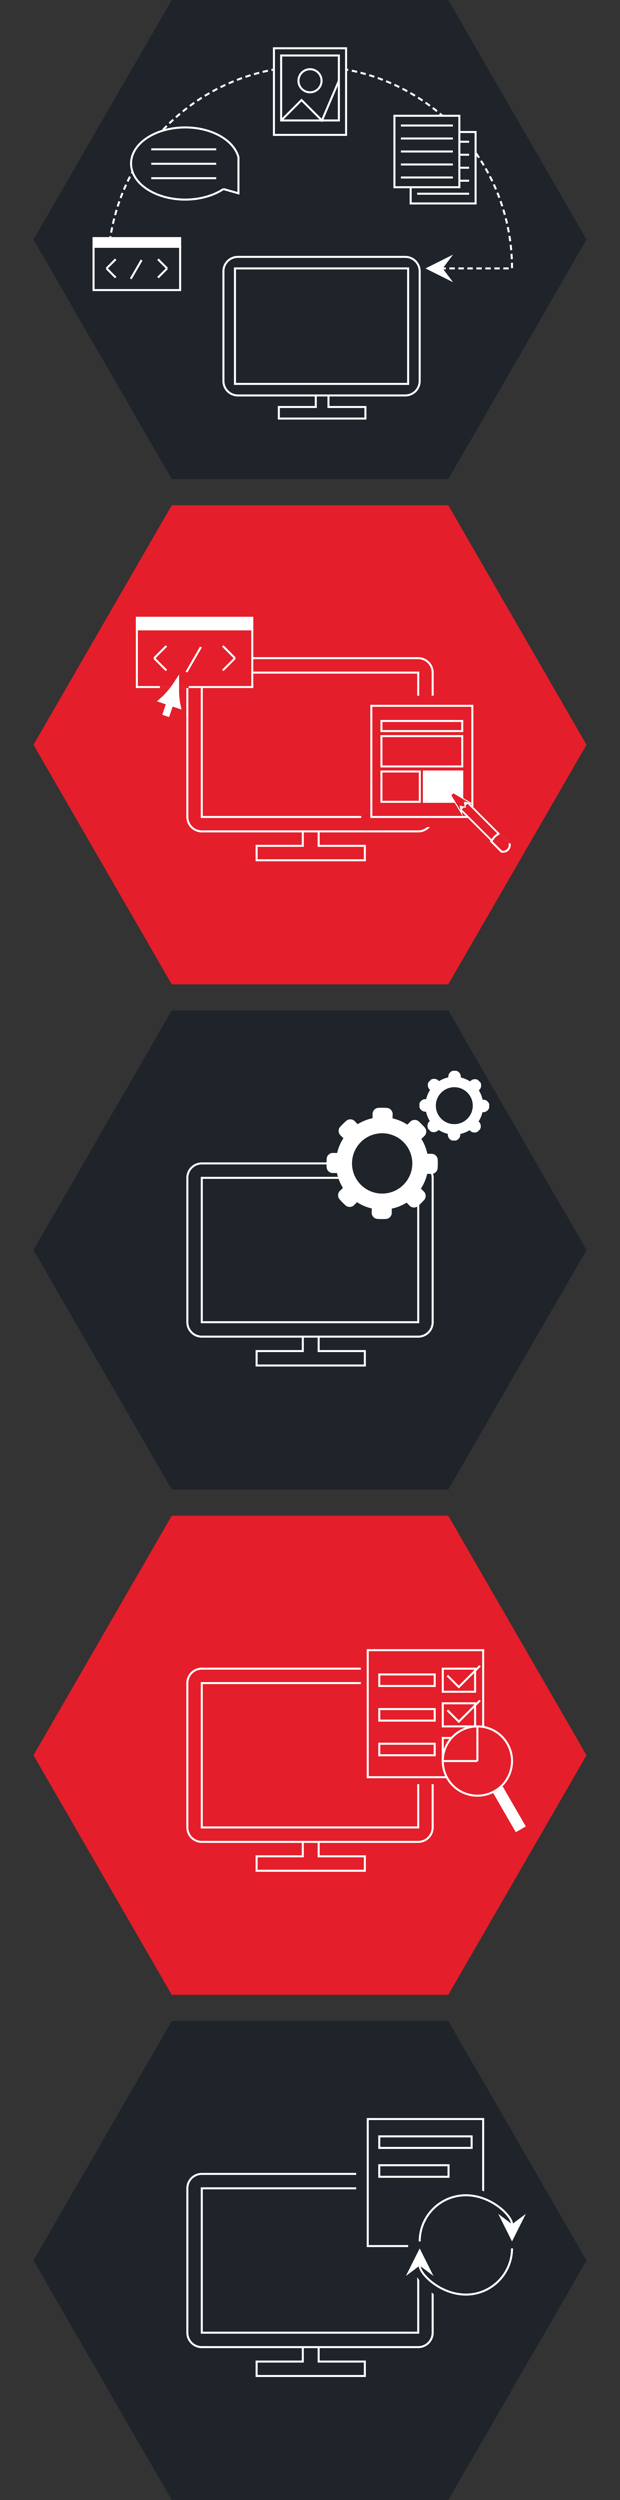 <svg xmlns="http://www.w3.org/2000/svg" width="458.281" height="1847.269" viewBox="0 0 343.711 1385.452"><rect x="0" y="0" width="343.711" height="1385.452" fill="#333333" stroke="none"/><defs><clipPath id="prefix__a"><path d="M0 0h343.71v297H0zm0 0"/></clipPath><clipPath id="prefix__b"><path d="M0 249h343.71v328H0zm0 0"/></clipPath><clipPath id="prefix__c"><path d="M0 529h343.71v328H0zm0 0"/></clipPath><clipPath id="prefix__d"><path d="M0 809h343.71v328H0zm0 0"/></clipPath><clipPath id="prefix__e"><path d="M0 1089h343.71v296.453H0zm0 0"/></clipPath><clipPath id="prefix__f"><path d="M193 383h150.71v151H193zm0 0"/></clipPath></defs><path d="M247.855 1.121H95.863L19.867 132.75l75.996 131.633h151.992l75.997-131.633zm0 0" fill="#1f232a"/><g clip-path="url(#prefix__a)"><path d="M247.855 1.121H95.863L19.867 132.75l75.996 131.633h151.992l75.997-131.633zm0 0" fill="none" stroke-width="2.252" stroke="#1f232a" stroke-miterlimit="10"/></g><path d="M247.855 281.11H95.863L19.867 412.741l75.996 131.63h151.992l75.997-131.63zm0 0" fill="#e41e2a"/><g clip-path="url(#prefix__b)"><path d="M247.855 281.11H95.863L19.867 412.741l75.996 131.63h151.992l75.997-131.63zm0 0" fill="none" stroke-width="2.252" stroke="#e41e2a" stroke-miterlimit="10"/></g><path d="M247.855 561.102H95.863L19.867 692.73l75.996 131.633h151.992l75.997-131.633zm0 0" fill="#1f232a"/><g clip-path="url(#prefix__c)"><path d="M247.855 561.102H95.863L19.867 692.73l75.996 131.633h151.992l75.997-131.633zm0 0" fill="none" stroke-width="2.252" stroke="#1f232a" stroke-miterlimit="10"/></g><path d="M247.855 841.09H95.863L19.867 972.719l75.996 131.633h151.992l75.997-131.633zm0 0" fill="#e41e2a"/><g clip-path="url(#prefix__d)"><path d="M247.855 841.09H95.863L19.867 972.719l75.996 131.633h151.992l75.997-131.633zm0 0" fill="none" stroke-width="2.252" stroke="#e41e2a" stroke-miterlimit="10"/></g><path d="M247.855 1121.078H95.863l-75.996 131.633 75.996 131.629h151.992l75.997-131.63zm0 0" fill="#1f232a"/><g clip-path="url(#prefix__e)"><path d="M247.855 1121.078H95.863l-75.996 131.633 75.996 131.629h151.992l75.997-131.63zm0 0" fill="none" stroke-width="2.252" stroke="#1f232a" stroke-miterlimit="10"/></g><path d="M130.262 212.746V148.75h95.996v63.996zm0 0" fill="none" stroke-width="1.123" stroke="#fff" stroke-miterlimit="10"/><path d="M123.863 211.148v-60.796a8 8 0 018-8h92.793a8 8 0 018 8v60.796a8 8 0 01-8 8h-92.793a8 8 0 01-8-8zm0 0M175.059 219.148v6.399h-20.48v6.402h48v-6.402h-20.481v-6.399" fill="none" stroke-width="1.123" stroke="#fff" stroke-miterlimit="10"/><path d="M59.863 148.75c0-61.852 50.14-111.992 111.996-111.992 61.856 0 111.996 50.14 111.996 111.992h-38.44" fill="none" stroke-width="1.123" stroke="#fff" stroke-dasharray="2.989 1.993" stroke-miterlimit="10"/><path d="M235.855 148.75l15.297 7.648-5.738-7.648 5.738-7.645" fill="#fff"/><path d="M51.863 160.75v-24H99.86v24zm0 0" fill="#1f232a" stroke-width="1.123" stroke="#fff" stroke-miterlimit="10"/><path d="M51.863 136.75v-4.797H99.86v4.797zm0 0" fill="#fff" stroke-width="1.123" stroke="#fff" stroke-miterlimit="10"/><path d="M59.063 148.75l5.09-5.09M59.063 148.75l5.09 5.09M72.5 154.512l6-10.395M92.66 148.75l-5.09-5.09M92.66 148.75l-5.09 5.09" fill="none" stroke-width="1.123" stroke="#fff" stroke-miterlimit="10"/><path d="M123.86 104.754c-11.715 7.808-30.708 7.808-42.423 0-11.714-7.813-11.714-20.473 0-28.285 11.715-7.809 30.708-7.809 42.422 0 4.356 2.902 7.266 6.629 8.332 10.668v20l-8.332-2.383" fill="#1f232a" stroke-width="1.123" stroke="#fff" stroke-miterlimit="10"/><path d="M83.863 98.754h35.996M83.863 90.754h35.996M83.863 82.754h35.996" fill="none" stroke-width="1.123" stroke="#fff" stroke-miterlimit="10"/><path d="M151.86 74.754v-48h40v48zm0 0" fill="#1f232a" stroke-width="1.123" stroke="#fff" stroke-miterlimit="10"/><path d="M155.86 66.754v-36h32v36zm0 0" fill="#1f232a" stroke-width="1.123" stroke="#fff" stroke-miterlimit="10"/><path d="M155.86 66.754l11.312-11.313 11.312 11.313 9.375-22M178.258 44.754a6.397 6.397 0 00-6.399-6.399 6.397 6.397 0 00-6.398 6.399 6.4 6.4 0 006.398 6.402 6.4 6.4 0 006.399-6.402zm0 0" fill="none" stroke-width="1.123" stroke="#fff" stroke-miterlimit="10"/><path d="M227.656 112.754V73.156h36v39.598zm0 0" fill="#1f232a" stroke-width="1.123" stroke="#fff" stroke-miterlimit="10"/><path d="M231.258 107.352h28.797M231.258 100.152h28.797M231.258 92.953h28.797M231.258 85.754h28.797M231.258 78.555h28.797" fill="none" stroke-width="1.123" stroke="#fff" stroke-miterlimit="10"/><path d="M218.656 103.754V64.156h36v39.598zm0 0" fill="#1f232a" stroke-width="1.123" stroke="#fff" stroke-miterlimit="10"/><path d="M222.258 98.355h28.797M222.258 91.152h28.797M222.258 83.953h28.797M222.258 76.754h28.797M222.258 69.555h28.797M111.863 452.738v-79.996h119.992v79.996zm0 0" fill="none" stroke-width="1.123" stroke="#fff" stroke-miterlimit="10"/><path d="M103.863 452.738v-79.996c0-4.418 3.578-8 7.996-8h119.996a8 8 0 018 8v79.996a8 8 0 01-8 8H111.86a7.997 7.997 0 01-7.996-8zm0 0M167.86 460.738v8h-25.602v8h60v-8h-25.602v-8" fill="none" stroke-width="1.123" stroke="#fff" stroke-miterlimit="10"/><path d="M75.863 380.742v-31.996h63.996v31.996zm0 0" fill="#e41e2a" stroke-width="1.123" stroke="#fff" stroke-miterlimit="10"/><path d="M75.863 348.746v-6.402h63.996v6.402zm0 0" fill="#fff" stroke-width="1.123" stroke="#fff" stroke-miterlimit="10"/><path d="M85.465 364.742l6.785-6.785M85.465 364.742l6.785 6.79M103.383 372.422l8-13.856M130.262 364.742l-6.785-6.785M130.262 364.742l-6.785 6.79" fill="none" stroke-width="1.123" stroke="#fff" stroke-miterlimit="10"/><path d="M88.66 380.742h16" fill="none" stroke-width="1.123" stroke="#e41e2a" stroke-miterlimit="10"/><path d="M91.863 396.742l2.543-7.625" fill="none" stroke-width="4.002" stroke="#fff" stroke-miterlimit="10"/><path d="M97.363 380.242c-.648.996-3.86 5.246-6.613 7.656l7.309 2.438c-.758-3.582-.774-8.91-.696-10.094zm0 0" fill="#fff" stroke-width="3.838" stroke="#fff" stroke-miterlimit="10"/><path d="M200.258 458.34v-72.797h67.199v72.797zm0 0" fill="#e41e2a"/><path d="M205.86 452.738v-61.597h55.995v61.597zm0 0" fill="#e41e2a" stroke-width="1.123" stroke="#fff" stroke-miterlimit="10"/><path d="M211.457 399.54v5.6h44.8v-5.6zm0 0M211.457 407.941v16.797h44.8v-16.797zm0 0M211.457 427.54v16.796h21.281v-16.797zm0 0" fill="#e41e2a" stroke-width="1.123" stroke="#fff" stroke-miterlimit="10"/><path d="M234.977 427.54v16.796h21.28v-16.797zm0 0" fill="#fff" stroke-width="1.123" stroke="#fff" stroke-miterlimit="10"/><path d="M282.484 467.367l-4.527 4.524-22.625-22.625-.566-2.829 2.828.563-.453-2.715 2.714.453zm0 0" fill="#fff"/><g clip-path="url(#prefix__f)"><path d="M280.219 469.629L257.594 447" fill="none" stroke-width="4.498" stroke="#e41e2a" stroke-miterlimit="10"/></g><path d="M276.824 461.707l-2.601 1.926-1.922 2.601 5.656 5.657a3.681 3.681 0 004.508-4.508" fill="#e41e2a" stroke-width="1.123" stroke="#fff" stroke-miterlimit="10"/><path d="M259.855 444.738l-11.312-6.785 6.789 11.313-.566-2.829 2.828.563-.453-2.715zm0 0" fill="none" stroke-width="1.123" stroke="#fff" stroke-miterlimit="10"/><path d="M259.855 444.738l-11.312-6.785 6.789 11.313-.566-2.829 2.828.563-.453-2.715zm0 0" fill="#e41e2a"/><path d="M251.355 439.637l-2.812-1.684 1.68 2.82zm0 0" fill="#fff"/><path d="M111.863 732.73v-80h119.992v80zm0 0" fill="none" stroke-width="1.123" stroke="#fff" stroke-miterlimit="10"/><path d="M103.863 732.73v-79.996c0-4.418 3.578-8 7.996-8h119.996a8 8 0 018 8v79.996a8 8 0 01-8 8H111.86a7.997 7.997 0 01-7.996-8zm0 0M167.86 740.73v8h-25.602v8h60v-8h-25.602v-8" fill="none" stroke-width="1.123" stroke="#fff" stroke-miterlimit="10"/><path d="M237.457 644.73c0-14.136-11.46-25.597-25.598-25.597-14.14 0-25.601 11.46-25.601 25.597 0 14.141 11.46 25.602 25.601 25.602 14.137 0 25.598-11.46 25.598-25.602zm0 0" fill="#fff"/><path d="M236.895 639.41a25.584 25.584 0 00-3.329-8.242l1.73-1.664c1.118-1.074 1.325-2.992.454-4.277-.531-.79-3.191-3.5-3.973-4.043-1.27-.891-3.187-.723-4.285.379l-1.691 1.703m0 .004a25.521 25.521 0 00-8.18-3.477l.047-2.398c.031-1.555-1.18-3.055-2.703-3.348-.934-.184-4.73-.219-5.668-.05-1.527.269-2.766 1.745-2.762 3.296l.004 2.402m-.004 0a25.532 25.532 0 00-8.242 3.328l-1.664-1.73c-1.074-1.117-2.992-1.324-4.277-.453-.79.531-3.497 3.191-4.043 3.972-.891 1.27-.72 3.188.379 4.286l1.703 1.691m.004 0a25.521 25.521 0 00-3.477 8.18l-2.398-.047c-1.555-.031-3.051 1.18-3.348 2.703-.184.934-.215 4.73-.05 5.668.269 1.527 1.745 2.766 3.296 2.762l2.402-.004m0 .004a25.62 25.62 0 003.328 8.242l-1.73 1.664c-1.117 1.074-1.32 2.992-.453 4.277.531.79 3.191 3.496 3.972 4.043 1.27.89 3.192.719 4.286-.379l1.695-1.703m-.004-.004a25.646 25.646 0 008.18 3.477l-.047 2.398c-.031 1.555 1.18 3.051 2.703 3.348.934.184 4.73.215 5.668.05 1.527-.269 2.766-1.745 2.762-3.296l-.004-2.402m.004 0a25.584 25.584 0 008.242-3.329l1.664 1.73c1.074 1.118 2.992 1.321 4.277.454.79-.531 3.5-3.191 4.043-3.973.89-1.27.723-3.191-.379-4.285l-1.703-1.695m-.004.004a25.558 25.558 0 003.477-8.18l2.398.047c1.555.031 3.051-1.18 3.348-2.703.184-.934.219-4.73.05-5.668-.269-1.527-1.745-2.766-3.296-2.762l-2.402.004" fill="#fff"/><path d="M229.137 644.73c0-9.542-7.735-17.277-17.278-17.277-9.546 0-17.28 7.735-17.28 17.277 0 9.547 7.734 17.282 17.28 17.282 9.543 0 17.278-7.735 17.278-17.282zm0 0" fill="#1f232a" stroke-width="1.123" stroke="#fff" stroke-miterlimit="10"/><path d="M267.855 612.734c0-8.836-7.164-16-16-16-8.835 0-16 7.164-16 16s7.165 16 16 16c8.836 0 16-7.164 16-16zm0 0" fill="#fff"/><path d="M267.504 609.41a15.952 15.952 0 00-2.078-5.152l.32-.309c1.121-1.078 1.324-2.992.457-4.281.254.383-1.41-1.313-1.031-1.047-1.274-.89-3.192-.719-4.285.379l-.317.316m0 .004a16.015 16.015 0 00-5.113-2.172l.012-.445c.031-1.55-1.18-3.05-2.703-3.348.453.09-1.922.067-1.47-.011-1.526.27-2.765 1.746-2.76 3.297v.445m-.005 0a15.987 15.987 0 00-5.152 2.078l-.309-.32c-1.074-1.117-2.992-1.324-4.277-.453.379-.258-1.313 1.406-1.05 1.027-.891 1.273-.72 3.191.382 4.285l.316.317m.004 0a15.841 15.841 0 00-2.172 5.113l-.445-.012c-1.555-.031-3.055 1.18-3.351 2.703.09-.449.066 1.922-.012 1.469.27 1.527 1.746 2.766 3.3 2.762h.446m-.004.004a15.995 15.995 0 002.082 5.152l-.32.309c-1.121 1.074-1.324 2.992-.457 4.277-.258-.379 1.406 1.312 1.027 1.05 1.274.891 3.191.72 4.29-.382l.312-.317m0-.003a15.915 15.915 0 005.113 2.171l-.008.446c-.031 1.554 1.18 3.054 2.703 3.351-.453-.09 1.922-.066 1.465.012 1.531-.27 2.77-1.746 2.766-3.3l-.004-.446m.004.004a15.96 15.96 0 005.152-2.082l.309.32c1.078 1.121 2.992 1.324 4.28.457-.382.258 1.313-1.406 1.048-1.027.89-1.274.719-3.192-.38-4.29l-.316-.312m-.003 0a16.052 16.052 0 002.171-5.113l.446.008c1.55.031 3.05-1.18 3.347-2.703-.086.453-.066-1.918.012-1.465-.266-1.531-1.746-2.77-3.297-2.766l-.445.004" fill="#fff"/><path d="M262.656 612.734c0-5.964-4.836-10.8-10.8-10.8-5.965 0-10.801 4.836-10.801 10.8 0 5.965 4.836 10.801 10.8 10.801 5.965 0 10.801-4.836 10.801-10.8zm0 0" fill="#1f232a" stroke-width="1.123" stroke="#fff" stroke-miterlimit="10"/><path d="M111.863 1012.719v-79.996h119.992v79.996zm0 0" fill="none" stroke-width="1.123" stroke="#fff" stroke-miterlimit="10"/><path d="M103.863 1012.719v-79.996c0-4.418 3.578-8 7.996-8h119.996a8 8 0 018 8v79.996a8 8 0 01-8 8H111.86a7.997 7.997 0 01-7.996-8zm0 0M167.86 1020.719v8h-25.602v8h60v-8h-25.602v-8" fill="none" stroke-width="1.123" stroke="#fff" stroke-miterlimit="10"/><path d="M200.02 988.719v-76.797h70.398v76.797zm0 0" fill="#e41e2a"/><path d="M203.86 984.879V914.48h63.995v70.399zm0 0" fill="#e41e2a" stroke-width="1.123" stroke="#fff" stroke-miterlimit="10"/><path d="M210.258 927.922v6.398h30.719v-6.398zm0 0M245.457 924.723v12.8h17.918v-12.8zm0 0" fill="#e41e2a" stroke-width="1.123" stroke="#fff" stroke-miterlimit="10"/><path d="M248.016 928.563l6.336 6.335 11.765-11.765" fill="none" stroke-width="1.123" stroke="#fff" stroke-miterlimit="10"/><path d="M210.258 947.121v6.402h30.719v-6.402zm0 0M245.457 943.922v12.8h17.918v-12.8zm0 0" fill="#e41e2a" stroke-width="1.123" stroke="#fff" stroke-miterlimit="10"/><path d="M248.016 947.762l6.336 6.332 11.765-11.766" fill="none" stroke-width="1.123" stroke="#fff" stroke-miterlimit="10"/><path d="M210.258 966.32v6.399h30.719v-6.399zm0 0M245.457 963.121v12.8h17.918v-12.8zm0 0" fill="#e41e2a" stroke-width="1.123" stroke="#fff" stroke-miterlimit="10"/><path d="M248.016 966.96l6.336 6.337 11.765-11.766" fill="none" stroke-width="1.123" stroke="#fff" stroke-miterlimit="10"/><path d="M281.285 966.32c-5.305-9.183-17.043-12.328-26.226-7.027-9.184 5.3-12.329 17.043-7.028 26.227 5.301 9.18 17.043 12.328 26.227 7.027 9.18-5.305 12.328-17.043 7.027-26.227zm0 0" fill="#e41e2a" stroke-width="1.123" stroke="#fff" stroke-miterlimit="10"/><path d="M273.148 993.188l12.797 22.167 5.543-3.199-12.797-22.168zm0 0" fill="#fff"/><path d="M264.656 975.918h-19.199M264.656 975.918v-19.195M111.863 1292.71v-80h119.992v80zm0 0" fill="none" stroke-width="1.123" stroke="#fff" stroke-miterlimit="10"/><path d="M103.863 1292.71v-80a7.994 7.994 0 017.996-7.995h119.996c4.418 0 8 3.578 8 7.996v80a8 8 0 01-8 8H111.86a7.997 7.997 0 01-7.996-8zm0 0" fill="none" stroke-width="1.123" stroke="#fff" stroke-miterlimit="10"/><path d="M167.86 1300.71v8h-25.602v8h60v-8h-25.602v-8" fill="none" stroke-width="1.123" stroke="#fff" stroke-miterlimit="10"/><path d="M197.457 1251.113v-83.199h76.8v83.2zm0 0" fill="#1f232a"/><path d="M203.86 1244.71v-70.397h63.995v70.398zm0 0" fill="#1f232a" stroke-width="1.123" stroke="#fff" stroke-miterlimit="10"/><path d="M210.258 1183.914v6.398h51.199v-6.398zm0 0M210.258 1199.91v6.403h38.398v-6.403zm0 0" fill="#1f232a" stroke-width="1.123" stroke="#fff" stroke-miterlimit="10"/><path d="M290.258 1244.71c0-17.67-14.328-32-32-32s-32 14.33-32 32c0 17.673 14.328 32 32 32s32-14.327 32-32zm0 0" fill="#1f232a"/><path d="M232.66 1242.152c0-14.14 11.457-25.601 25.598-25.601 14.137 0 25.597 11.46 25.597 16.039" fill="none" stroke-width="1.123" stroke="#fff" stroke-miterlimit="10"/><path d="M283.855 1242.152l7.649-15.297-7.649 5.735-7.648-5.735" fill="#fff"/><path d="M232.66 1255.55c0 4.579 11.457 16.04 25.598 16.04 14.137 0 25.597-11.461 25.597-25.598" fill="none" stroke-width="1.123" stroke="#fff" stroke-miterlimit="10"/><path d="M232.66 1245.992l-7.648 15.293 7.648-5.734 7.645 5.734" fill="#fff"/></svg>